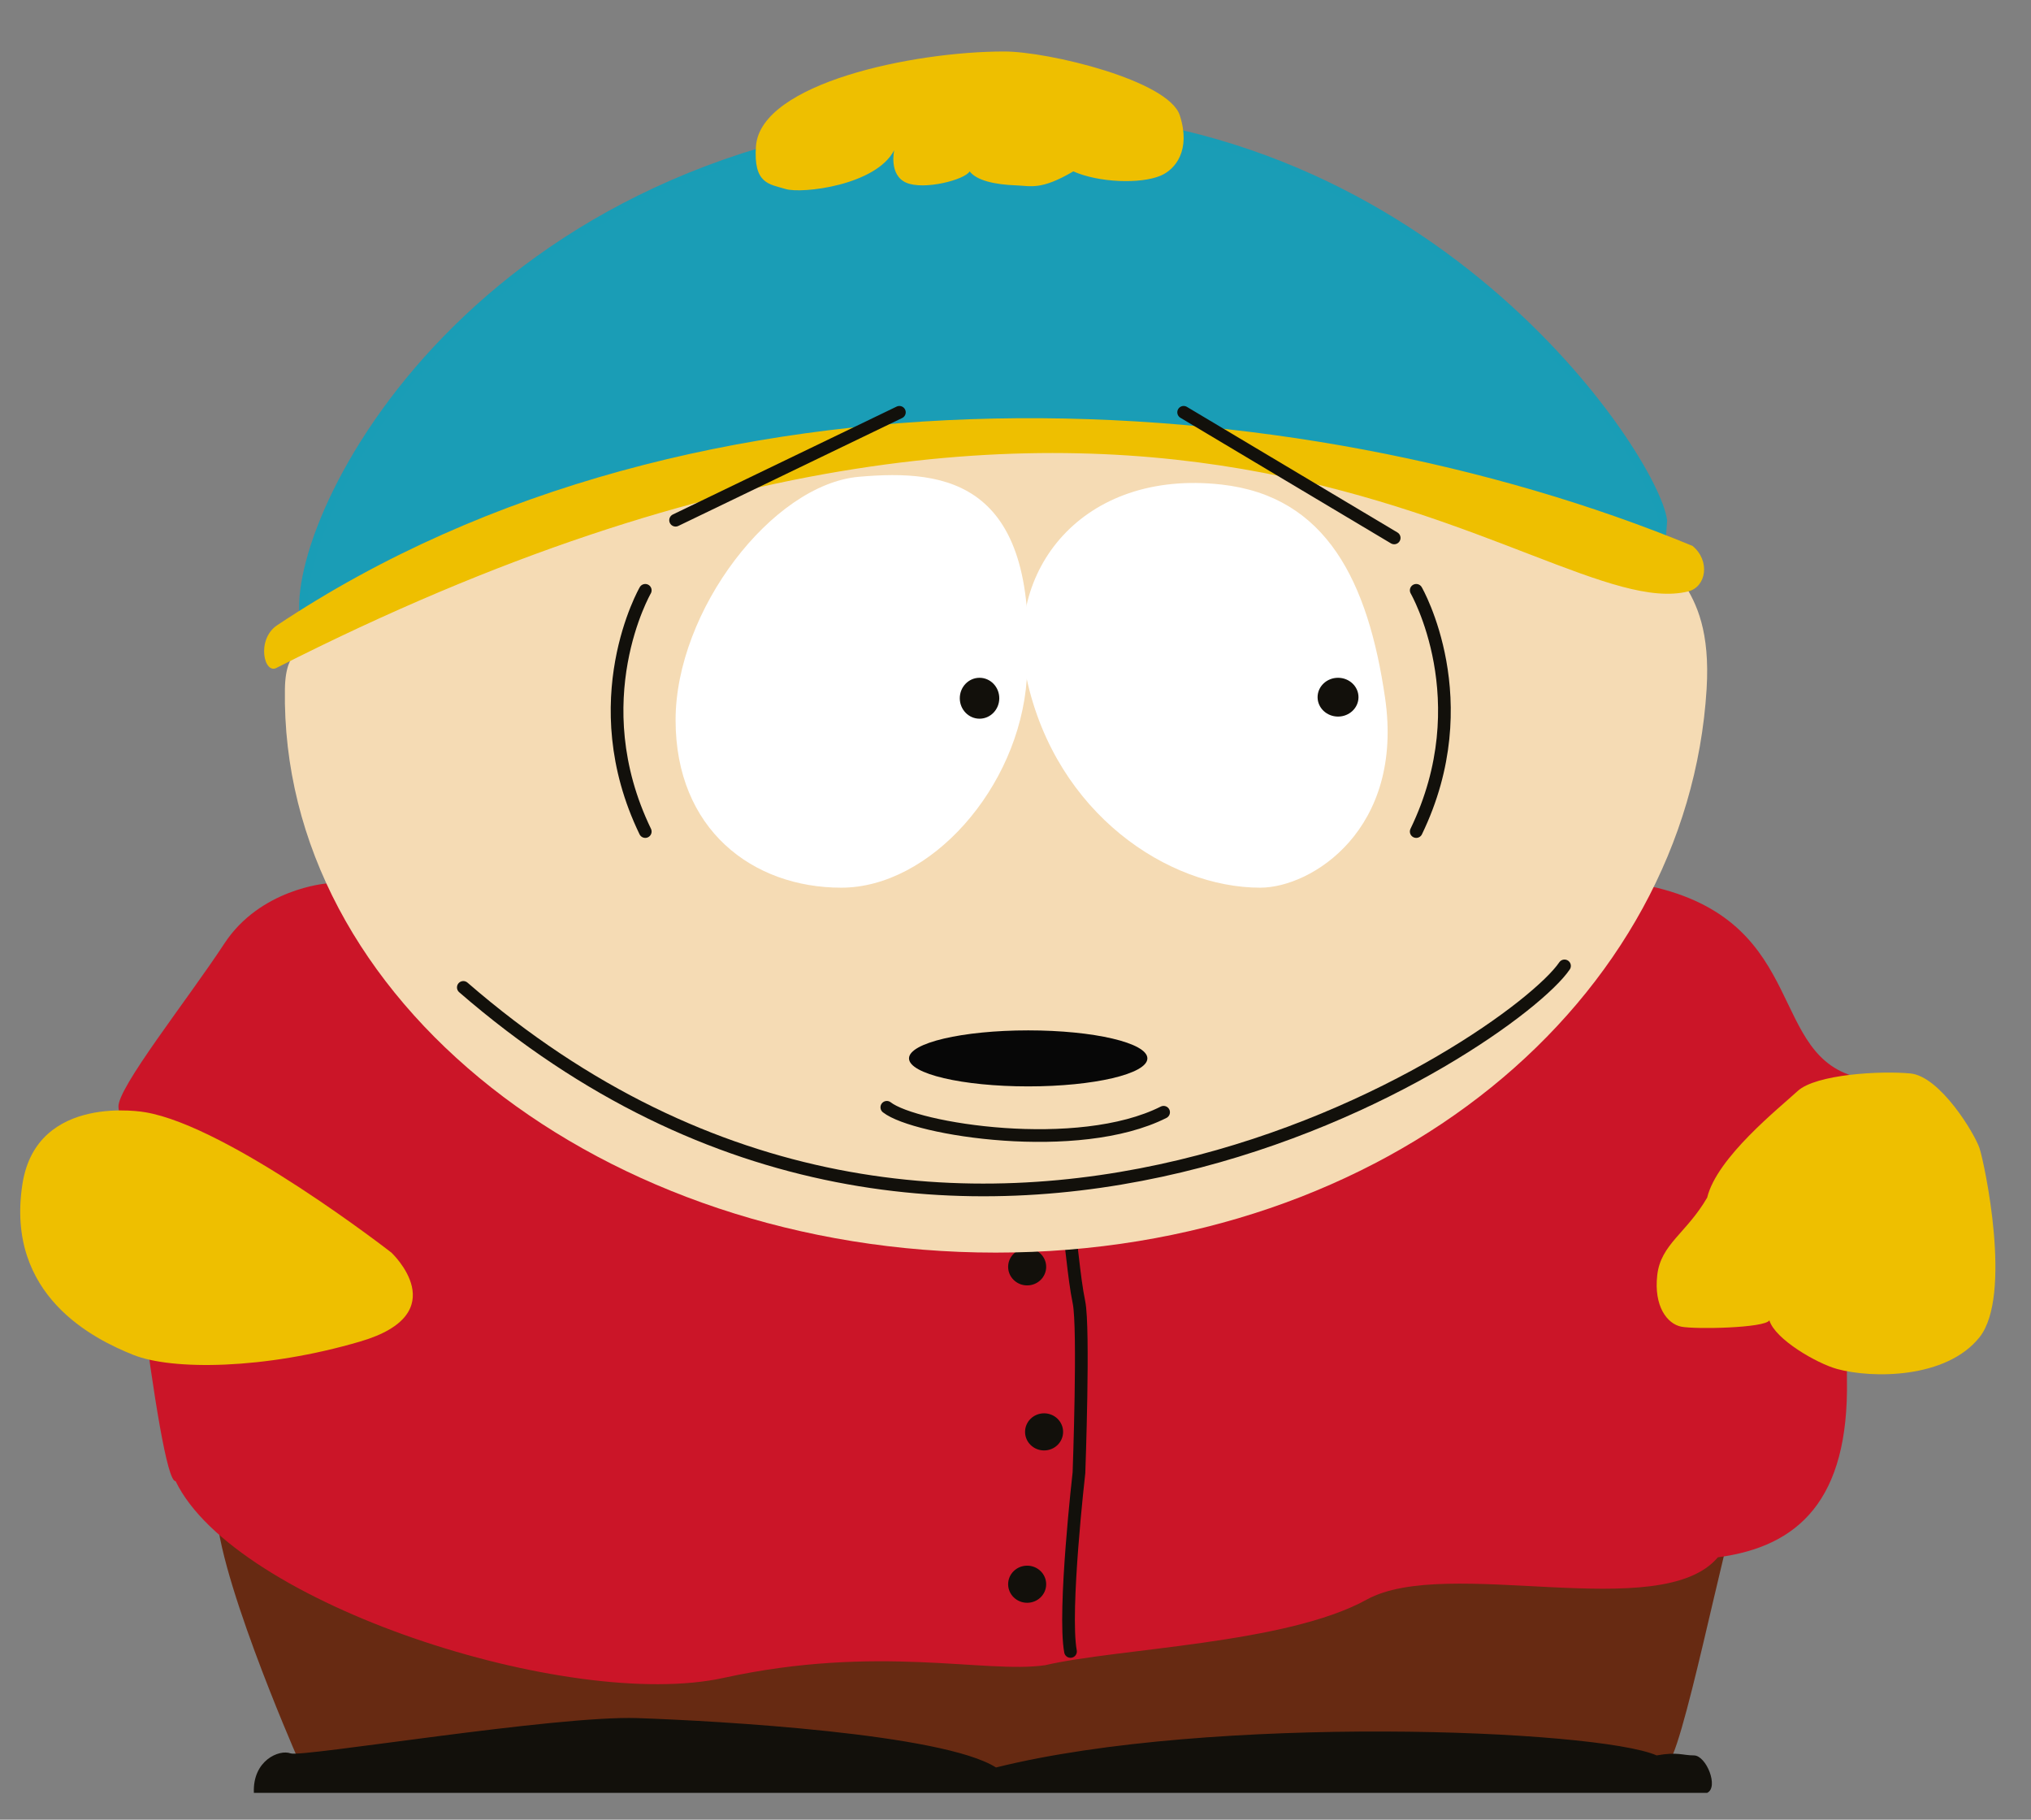 <?xml version="1.0" encoding="utf-8"?>
<!-- Generator: Adobe Illustrator 15.1.0, SVG Export Plug-In . SVG Version: 6.00 Build 0)  -->
<!DOCTYPE svg PUBLIC "-//W3C//DTD SVG 1.1//EN" "http://www.w3.org/Graphics/SVG/1.1/DTD/svg11.dtd">
<svg version="1.1" id="Layer_1" xmlns="http://www.w3.org/2000/svg" xmlns:xlink="http://www.w3.org/1999/xlink" x="0px" y="0px"
	 width="480px" height="430px" viewBox="0 0 480 430" enable-background="new 0 0 480 430" xml:space="preserve">
<rect x="0" y="0" width="480" height="430" fill="#808080" stroke="none"/>
<g id="Body_2_">
	<path fill="#672A12" d="M51.174,355C50,369,70,414.667,70,414.667s317.666,9,325.333,0c4.972-11.775,16.001-69.333,15.334-55
		S51.174,355,51.174,355z"/>
	<path fill="#12100B" d="M60,423.667c-0.333-7.667,6-10.333,8.667-9.333s62.667-9.001,82-8.334s72.122,3.667,84.728,11.667
		c50.939-12.667,142.003-9.032,156.138-2.85c4.928-0.892,6.154,0,8.802,0c2.916,0,5.937,7.517,3.136,8.85"/>
	<path fill="#CB1528" d="M41.5,350c14,29,93,54.5,129.5,46.5s61.798-0.95,76-3c17.283-4.029,57-5,76-15.5s69.5,6,83-10
		c19-2.5,31-13.5,30.5-42s20.378-67.585,3.166-71.277c-22-4.722-12-36.056-48.134-44.957c-18.839-4.641-314.394-0.988-314.394-0.988
		S61.5,210,53,223s-25.5,34.333-25,38.666C28.5,266,37.5,350.5,41.5,350z"/>
	<ellipse fill="#12100B" cx="242.755" cy="299.364" rx="4.495" ry="4.386"/>
	<ellipse fill="#12100B" cx="246.755" cy="338.364" rx="4.495" ry="4.386"/>
	<ellipse fill="#12100B" cx="242.755" cy="374.364" rx="4.495" ry="4.386"/>
	<path fill="none" stroke="#12100B" stroke-width="3" stroke-linecap="round" stroke-miterlimit="10" d="M253,390.25
		c-1.75-9.5,2-42.25,2-42.25s1.25-34.25,0-40.25s-1.93-16-2.465-17.25"/>
	<path fill="#EEBF00" d="M5.296,279.833C1.216,306.229,22.333,316.5,31.5,320.167s31,3.5,53.667-3.167s7.333-21,7.333-21
		s-38.333-29.833-58.167-33.166C34.333,262.834,8.655,258.104,5.296,279.833z"/>
	<path fill="#EEBF00" d="M418.167,312c1.334,4.5,11.25,10.197,16,11.5c8.315,2.281,25.834,2.333,33.667-7.5s1.167-41.167,0-44.667
		s-9.333-17-16.333-17.667c-7-0.666-22.334,0.168-26.667,4.168S405.771,273.5,403.469,283c-4.892,8.425-10.969,10.999-11.802,18.333
		s2.334,11.5,5.667,12.167S417.167,313.833,418.167,312z"/>
</g>
<g id="Head_2_">
	<path fill="#F5DBB4" d="M403.334,162.834C398.832,236.242,328.117,296,235.334,296c-92.784,0-169.158-59.63-168-133.166
		c0.171-10.857,5.269-6.829,4.333-18.834c-2-25.666,44.021-113.443,163.667-116.666C340.5,24.5,395,114.5,393,124.334
		C390.611,136.077,405,135.667,403.334,162.834z"/>
	<g id="Olhos">
		<path fill="#FFFFFF" d="M242.667,160.5c-1.835,25.781-22.846,49.266-43.833,49.266s-39.167-13.752-39.167-39.599
			s22.804-55.694,43.333-57.5C223.906,110.828,246,113.667,242.667,160.5z"/>
		<path fill="#FFFFFF" d="M327.334,164.834c4.563,31.168-17.334,44.932-29.5,44.932c-21.702,0-48.167-17.432-55.167-49.266
			c-5.63-25.604,13.167-49.666,46-46C313.549,117.278,323.334,137.5,327.334,164.834z"/>
		<ellipse fill="#12100B" cx="231.5" cy="165" rx="4.667" ry="4.834"/>
		<ellipse fill="#12100B" cx="316.228" cy="164.749" rx="4.833" ry="4.583"/>
	</g>
	<path fill="none" stroke="#12100B" stroke-width="3" stroke-linecap="round" stroke-miterlimit="10" d="M369.75,228.25
		c-12.25,18-143.25,106.5-260.25,5.084"/>
	<path fill="none" stroke="#12100B" stroke-width="3" stroke-linecap="round" stroke-miterlimit="10" d="M275,262.834
		c-20.166,10.166-58.667,4.114-65.411-1.168"/>
	<path fill="#1A9DB6" stroke="#199DB6" stroke-width="2" stroke-miterlimit="10" d="M392.742,126.75
		c0.004-0.469,0.033-0.953,0.101-1.465l0.156-2.257c-1.825-14.636-56.126-98.431-157.665-95.694
		c-119.646,3.223-165.581,92.094-163.581,117.76c0.01,0.135,0.016,0.255,0.025,0.385C124.284,120.233,234.274,67.01,392.742,126.75z
		"/>
	<path fill="#EEBF00" d="M211.333,35.5c0,0-1.334,5.834,2.833,7.667s13.833-0.667,15-2.667c1.668,2.167,5.959,3.125,11.001,3.305
		c3.474,0.125,5.834,1.195,13.5-3.305c6,2.667,15.909,3.031,20.666,1c3.433-1.466,7.166-5.964,4.5-14.232
		s-31.083-15.101-41.5-15.101c-21.583,0-57.5,7.499-58.667,22.333c-0.667,9,3.167,9,7,10.167S207,43.833,211.333,35.5z"/>
	<path fill="#EEBF00" d="M65.5,157.75c211.75-107.5,298.5-9.25,333.5-18c4.279-1.07,5.25-7.25,1-10.75
		c-93.75-38.75-234.75-47.75-334.5,18.75C60.499,151.084,62.391,159.656,65.5,157.75z"/>
	
		<line fill="none" stroke="#12100B" stroke-width="3" stroke-linecap="round" stroke-miterlimit="10" x1="159.667" y1="122.93" x2="212.556" y2="97.433"/>
	
		<line fill="none" stroke="#12100B" stroke-width="3" stroke-linecap="round" stroke-miterlimit="10" x1="329.497" y1="127.113" x2="279.739" y2="97.433"/>
	<ellipse fill="#070707" cx="243" cy="250.104" rx="28.167" ry="6.618"/>
	<path fill="none" stroke="#12100B" stroke-width="3" stroke-linecap="round" stroke-miterlimit="10" d="M152.5,196.5
		c-15-31,0-57,0-57"/>
	<path fill="none" stroke="#12100B" stroke-width="3" stroke-linecap="round" stroke-miterlimit="10" d="M334.705,196.5
		c15-31,0-57,0-57"/>
</g>
</svg>
